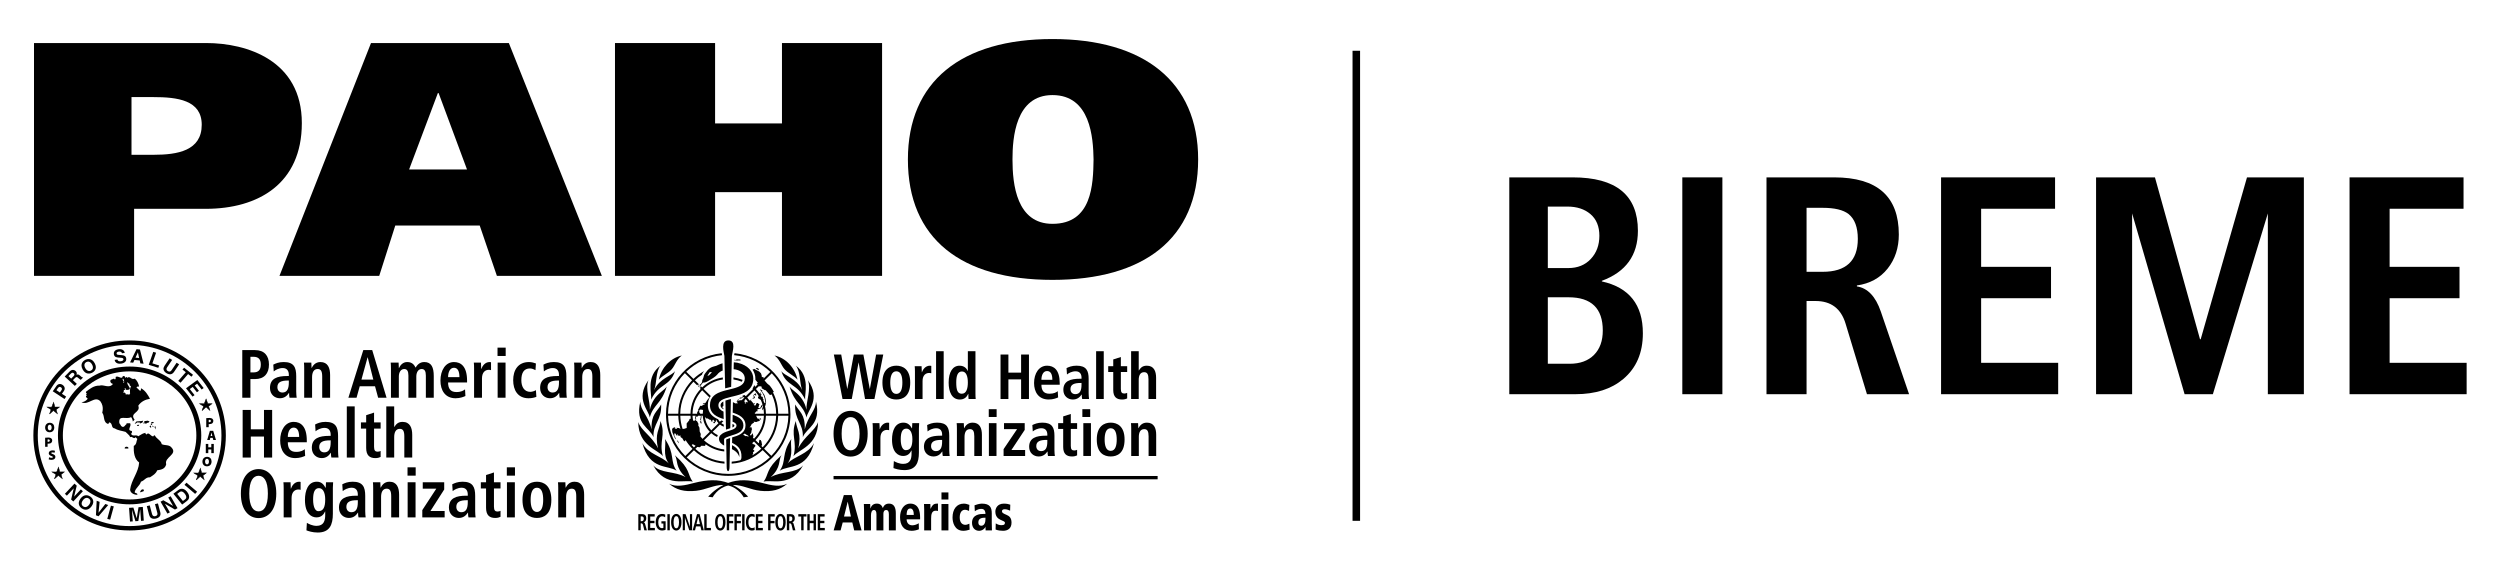 <?xml version="1.0" encoding="utf-8"?>
<!-- Generator: Adobe Illustrator 14.0.0, SVG Export Plug-In . SVG Version: 6.00 Build 43363)  -->
<!DOCTYPE svg PUBLIC "-//W3C//DTD SVG 1.1//EN" "http://www.w3.org/Graphics/SVG/1.1/DTD/svg11.dtd">
<svg version="1.1" id="Camada_1" xmlns="http://www.w3.org/2000/svg" xmlns:xlink="http://www.w3.org/1999/xlink" x="0px" y="0px"
	 width="503px" height="115px" viewBox="0 0 503 115" enable-background="new 0 0 503 115" xml:space="preserve">
<g>
	<g>
		<rect x="272.131" y="10.213" width="1.516" height="94.575"/>
		<g>
			<path d="M6.841,8.66h34.65c8.19,0,19.239,3.488,19.239,16.106c0,12.216-8.794,17.248-19.315,17.248H26.983v13.49H6.841V8.66z
				 M26.457,31.144h4.436c4.81,0,9.695-0.806,9.695-6.04c0-4.968-4.886-5.571-9.771-5.571h-4.359V31.144z"/>
			<path d="M74.646,8.659h27.733l18.715,46.847h-21.12l-3.457-10.134H79.531l-3.232,10.134H56.229L74.646,8.659z M82.312,34.096
				h11.649l-5.713-15.369h-0.15L82.312,34.096z"/>
			<polygon points="157.331,8.661 177.474,8.661 177.474,55.505 157.331,55.505 157.331,38.66 143.876,38.66 143.876,55.505 
				123.734,55.505 123.734,8.661 143.876,8.661 143.876,24.834 157.331,24.834 			"/>
			<path d="M211.755,56.312c-18.338,0-29.086-8.256-29.086-24.229c0-15.705,10.748-24.229,29.086-24.229
				c18.339,0,29.312,8.524,29.312,24.229C241.066,48.056,230.094,56.312,211.755,56.312 M211.755,45.036
				c7.966,0,8.193-7.919,8.269-12.954c-0.075-4.361-0.603-12.952-8.269-12.952c-7.44,0-8.043,8.591-8.043,12.952
				C203.712,37.117,204.54,45.036,211.755,45.036"/>
			<path d="M178.84,103.446c0-0.611-0.22-0.836-0.53-0.836c-0.414,0-0.572,0.346-0.572,0.744v3.359h-1.396v-3.268
				c0-0.672-0.256-0.836-0.484-0.836c-0.459,0-0.619,0.459-0.619,1.133v2.971h-1.395v-4.195c0-0.506-0.01-0.834-0.037-1.109h1.273
				c0.018,0.234,0.036,0.529,0.036,0.889h0.016c0.212-0.582,0.565-0.971,1.3-0.971c0.66,0,0.996,0.357,1.191,0.887
				c0.203-0.498,0.529-0.887,1.262-0.887c1.014,0,1.352,0.857,1.352,1.914v3.473h-1.396"/>
			<path d="M185.125,104.483h-2.71c0,0.633,0.354,1.211,1.14,1.211c0.476,0,0.955-0.201,1.298-0.414l0.027,1.211
				c-0.45,0.193-0.979,0.307-1.457,0.307c-1.615,0-2.332-1.133-2.332-2.75c0-1.428,0.724-2.719,2.039-2.719
				c0.416,0,1.995,0,1.995,2.77 M183.854,103.61c0-0.674-0.149-1.305-0.725-1.305c-0.715,0-0.715,1.02-0.715,1.305H183.854z"/>
			<path d="M185.946,102.519c0-0.508-0.008-0.834-0.035-1.109h1.273c0.008,0.316,0.025,0.643,0.033,0.957h0.019
				c0.282-0.568,0.478-1.037,1.28-1.037h0.203v1.486c-0.15-0.041-0.274-0.063-0.468-0.063c-0.813,0-0.909,0.816-0.909,1.588v2.375
				h-1.396"/>
			<path d="M189.425,99.077h1.396v1.426h-1.396 M189.425,101.409h1.398v5.307h-1.398V101.409z"/>
			<path d="M195.087,106.573c-0.408,0.123-0.823,0.225-1.264,0.225c-1.775,0-2.173-1.711-2.173-2.68
				c0-1.631,0.812-2.789,2.278-2.789c0.458,0,0.705,0.133,1.113,0.252l-0.072,1.215c-0.256-0.113-0.521-0.227-0.811-0.227
				c-1.062,0-1.062,1.346-1.062,1.549c0,1.119,0.601,1.477,1.132,1.477c0.291,0,0.557-0.121,0.813-0.234"/>
			<path d="M196.073,101.667c0.361-0.133,0.98-0.338,1.484-0.338c1.613,0,1.986,0.773,1.986,1.955v1.934
				c0,0.785,0.009,1.141,0.035,1.498h-1.271l-0.035-0.734h-0.019c-0.062,0.326-0.598,0.816-1.261,0.816
				c-0.857,0-1.423-0.645-1.423-1.609c0-1.771,1.794-1.783,2.277-1.783h0.425c0-1.018-0.654-1.018-0.854-1.018
				c-0.356,0-0.734,0.09-1.282,0.469 M198.272,104.159c-0.557,0-1.43,0.041-1.43,0.928c0,0.691,0.484,0.691,0.6,0.691
				c0.123,0,0.83-0.021,0.83-1.314V104.159z"/>
			<path d="M203.235,102.745c-0.373-0.174-0.715-0.287-1.123-0.287c-0.363,0-0.519,0.203-0.519,0.389
				c0,0.326,0.202,0.436,0.962,0.764c0.476,0.203,0.963,0.549,0.963,1.547c0,1.18-0.77,1.639-1.697,1.639
				c-0.404,0-1.024-0.051-1.509-0.256l0.034-1.24c0.336,0.236,0.762,0.367,1.15,0.367c0.651,0,0.695-0.266,0.695-0.5
				s-0.361-0.336-0.963-0.621c-0.484-0.232-0.963-0.682-0.963-1.629c0-0.57,0.355-1.588,1.723-1.588c0.574,0,1.05,0.121,1.28,0.213"
				/>
			<line x1="232.915" y1="96.103" x2="167.708" y2="96.103"/>
			<rect x="167.708" y="95.769" width="65.207" height="0.668"/>
			<path d="M128.429,103.448h0.817c0.465,0,0.78,0.26,0.78,0.855c0,0.426-0.215,0.707-0.508,0.764v0.014
				c0.098,0.02,0.207,0.076,0.289,0.377l0.342,1.238h-0.511l-0.258-1.055c-0.063-0.258-0.188-0.342-0.364-0.342h-0.109v1.396h-0.479
				 M129.104,104.862c0.255,0,0.428-0.162,0.428-0.492c0-0.373-0.158-0.465-0.428-0.465h-0.196v0.957H129.104z"/>
			<polyline points="130.348,103.448 131.724,103.448 131.724,103.923 130.829,103.923 130.829,104.786 131.676,104.786 
				131.676,105.263 130.829,105.263 130.829,106.222 131.761,106.222 131.761,106.696 130.348,106.696 			"/>
			<path d="M133.078,104.876h0.847v1.699c-0.135,0.09-0.368,0.166-0.708,0.166c-0.841,0-1.288-0.707-1.288-1.67
				s0.447-1.67,1.288-1.67c0.299,0,0.535,0.084,0.636,0.139l-0.025,0.537c-0.154-0.117-0.363-0.201-0.603-0.201
				c-0.512,0-0.785,0.521-0.785,1.195c0,0.73,0.267,1.197,0.757,1.197c0.114,0,0.214-0.027,0.278-0.061v-0.875h-0.396"/>
			<rect x="134.281" y="103.448" width="0.479" height="3.248"/>
			<path d="M136.069,103.401c0.543,0,1.042,0.502,1.042,1.672c0,1.168-0.499,1.67-1.042,1.67c-0.545,0-1.043-0.502-1.043-1.67
				C135.026,103.903,135.524,103.401,136.069,103.401 M136.069,106.288c0.303,0,0.548-0.322,0.548-1.215
				c0-0.895-0.245-1.217-0.548-1.217s-0.547,0.322-0.547,1.217C135.522,105.966,135.767,106.288,136.069,106.288"/>
			<polyline points="137.37,103.448 137.94,103.448 138.812,105.997 138.818,105.997 138.818,103.448 139.253,103.448 
				139.253,106.696 138.68,106.696 137.813,104.163 137.805,104.163 137.805,106.696 137.37,106.696 			"/>
			<path d="M140.928,105.915h-0.898l-0.188,0.781h-0.479l0.877-3.248h0.523l0.846,3.248h-0.496 M140.826,105.458l-0.329-1.518
				h-0.007l-0.36,1.518H140.826z"/>
			<polyline points="141.698,103.448 142.177,103.448 142.177,106.222 143.038,106.222 143.038,106.696 141.698,106.696 			"/>
			<path d="M144.921,103.401c0.542,0,1.043,0.502,1.043,1.672c0,1.168-0.501,1.67-1.043,1.67c-0.545,0-1.043-0.502-1.043-1.67
				C143.878,103.903,144.376,103.401,144.921,103.401 M144.921,106.288c0.302,0,0.547-0.322,0.547-1.215
				c0-0.895-0.245-1.217-0.547-1.217c-0.303,0-0.548,0.322-0.548,1.217C144.373,105.966,144.618,106.288,144.921,106.288"/>
			<polyline points="146.226,103.448 147.55,103.448 147.55,103.923 146.706,103.923 146.706,104.808 147.512,104.808 
				147.512,105.282 146.706,105.282 146.706,106.696 146.226,106.696 			"/>
			<polyline points="147.774,103.448 149.098,103.448 149.098,103.923 148.253,103.923 148.253,104.808 149.062,104.808 
				149.062,105.282 148.253,105.282 148.253,106.696 147.774,106.696 			"/>
			<rect x="149.325" y="103.448" width="0.48" height="3.248"/>
			<path d="M151.842,106.626c-0.1,0.066-0.33,0.117-0.568,0.117c-0.792,0-1.202-0.723-1.202-1.67c0-0.951,0.41-1.672,1.189-1.672
				c0.267,0,0.481,0.088,0.581,0.135l-0.025,0.535c-0.1-0.061-0.252-0.178-0.495-0.178c-0.398,0-0.74,0.336-0.74,1.18
				c0,0.84,0.342,1.176,0.74,1.176c0.231,0,0.385-0.07,0.495-0.168"/>
			<polyline points="152.074,103.448 153.449,103.448 153.449,103.923 152.554,103.923 152.554,104.786 153.402,104.786 
				153.402,105.263 152.554,105.263 152.554,106.222 153.487,106.222 153.487,106.696 152.074,106.696 			"/>
			<polyline points="154.549,103.448 155.871,103.448 155.871,103.923 155.028,103.923 155.028,104.808 155.835,104.808 
				155.835,105.282 155.028,105.282 155.028,106.696 154.549,106.696 			"/>
			<path d="M157.035,103.401c0.542,0,1.041,0.502,1.041,1.672c0,1.168-0.499,1.67-1.041,1.67c-0.546,0-1.044-0.502-1.044-1.67
				C155.991,103.903,156.489,103.401,157.035,103.401 M157.035,106.288c0.302,0,0.546-0.322,0.546-1.215
				c0-0.895-0.244-1.217-0.546-1.217c-0.303,0-0.548,0.322-0.548,1.217C156.487,105.966,156.732,106.288,157.035,106.288"/>
			<path d="M158.316,103.448h0.815c0.469,0,0.781,0.26,0.781,0.855c0,0.426-0.213,0.707-0.506,0.764v0.014
				c0.096,0.02,0.206,0.076,0.288,0.377l0.342,1.238h-0.51l-0.259-1.055c-0.063-0.258-0.187-0.342-0.364-0.342h-0.108v1.396h-0.479
				 M158.993,104.862c0.254,0,0.427-0.162,0.427-0.492c0-0.373-0.159-0.465-0.427-0.465h-0.197v0.957H158.993z"/>
			<polyline points="161.203,103.923 160.618,103.923 160.618,103.448 162.263,103.448 162.263,103.923 161.685,103.923 
				161.685,106.696 161.203,106.696 			"/>
			<polyline points="162.432,103.448 162.913,103.448 162.913,104.769 163.69,104.769 163.69,103.448 164.168,103.448 
				164.168,106.696 163.69,106.696 163.69,105.263 162.913,105.263 162.913,106.696 162.432,106.696 			"/>
			<polyline points="164.536,103.448 165.912,103.448 165.912,103.923 165.017,103.923 165.017,104.786 165.864,104.786 
				165.864,105.263 165.017,105.263 165.017,106.222 165.95,106.222 165.95,106.696 164.536,106.696 			"/>
			<path d="M157.843,74.271c0.695,0.816,1.904,1.297,2.613,2.115c-0.506-2.42-2.393-4.393-4.627-4.861
				C156.916,72.335,157.15,73.456,157.843,74.271 M131.014,80.399c1.539-3.307,3.832-2.607,4.805-5.758
				c-0.549,0.967-3.057,1.375-4.218,3.852c0.593-1.473,0.295-3.725,1.3-4.939C129.896,75.745,131.177,79.29,131.014,80.399
				 M133.8,88.331c0.274,1.291-0.533,3.148,0.752,4.924c-1.334-1.479-4.158-1.854-5.314-4.104c1.444,5.494,5.193,4.363,6.891,5.559
				C134.732,92.731,135.873,91.417,133.8,88.331 M133.366,91.782c-0.831-3.072,0.646-4.131-0.476-7.078
				c-0.118,1.66-1.236,2.471-0.481,5.502c-1.333-2.568-3.396-3.525-3.991-5.289C128.459,89.737,132.378,90.45,133.366,91.782
				 M139.385,96.931c-1.154-1.578-0.365-2.469-3.606-5.336c0.687,1.045-0.021,2.363,2.165,4.41c-2.141-1.248-5.09-0.715-6.513-2.381
				C133.872,98.243,138.168,96.356,139.385,96.931 M155.07,96.005c2.186-2.047,1.478-3.365,2.165-4.41
				c-3.242,2.867-2.456,3.758-3.609,5.336c1.217-0.574,5.512,1.313,7.953-3.307C160.159,95.29,157.206,94.757,155.07,96.005
				 M158.459,93.255c1.286-1.775,0.478-3.633,0.755-4.924c-2.075,3.086-0.936,4.4-2.33,6.379c1.695-1.195,5.447-0.064,6.889-5.559
				C162.618,91.401,159.794,91.776,158.459,93.255 M153.281,97.149c-1.267-0.336-2.571-0.502-3.544-0.523
				c-1.211-0.031-2.294,0.195-3.232,0.539c-0.938-0.344-2.019-0.57-3.231-0.539c-0.972,0.021-2.277,0.188-3.543,0.523
				c-1.948,0.514-3.636,0.91-5.104,0.176c1.407,1.234,3.05,1.674,5.425,1.424c1.977-0.211,3.568-1.186,5.434-1.176
				c0.023,0,0.049,0.004,0.071,0.004c-1.962,0.979-3.071,2.361-3.071,2.361l0.899,0.117c0,0,0.947-1.879,3.12-2.367
				c2.177,0.488,3.122,2.367,3.122,2.367l0.896-0.117c0,0-1.106-1.383-3.07-2.361c0.025,0,0.048-0.004,0.073-0.004
				c1.864-0.01,3.458,0.965,5.433,1.176c2.375,0.25,4.019-0.189,5.425-1.424C156.916,98.06,155.231,97.663,153.281,97.149
				 M133.022,81.374c-0.804,1.525-2.054,1.877-1.92,5.023c-0.673-2.797-2.283-3.836-2.264-5.623c-1.121,4.66,1.873,5.217,2.642,7.17
				C131.368,85.144,133.175,84.579,133.022,81.374 M134.146,77.772c-0.278,0.389-0.476,0.555-1.224,1.16
				c-1.017,0.83-1.829,1.918-2.172,3.51c0.078-1.711-0.991-4.168-0.28-5.959c-2.752,3.838,0.157,6.141,0.26,7.531
				C131.441,81.337,133.079,81.315,134.146,77.772 M162.261,82.442c-0.343-1.592-1.156-2.68-2.172-3.51
				c-0.746-0.605-0.943-0.771-1.225-1.16c1.066,3.543,2.705,3.564,3.417,6.242c0.105-1.391,3.011-3.693,0.261-7.531
				C163.252,78.274,162.185,80.731,162.261,82.442 M164.597,84.917c-0.597,1.764-2.663,2.721-3.994,5.289
				c0.757-3.031-0.363-3.842-0.48-5.502c-1.122,2.947,0.354,4.006-0.477,7.078C160.636,90.45,164.554,89.737,164.597,84.917
				 M159.988,81.374c-0.152,3.205,1.657,3.77,1.544,6.57c0.768-1.953,3.76-2.51,2.64-7.17c0.022,1.787-1.589,2.826-2.263,5.623
				C162.041,83.251,160.794,82.899,159.988,81.374 M135.168,74.271c0.692-0.814,0.927-1.936,2.015-2.746
				c-2.232,0.469-4.119,2.441-4.626,4.861C133.267,75.567,134.473,75.087,135.168,74.271 M157.192,74.642
				c0.972,3.15,3.267,2.451,4.803,5.758c-0.158-1.109,1.118-4.654-1.884-6.846c1.003,1.215,0.706,3.467,1.3,4.939
				C160.247,76.017,157.741,75.608,157.192,74.642 M149.4,76.431c-0.577-0.236-1.188-0.404-1.827-0.494
				c-0.002,0.135-0.005,0.271-0.007,0.406c0.586,0.086,1.151,0.242,1.685,0.459C149.323,76.69,149.373,76.569,149.4,76.431
				 M148.937,72.53l0.123-0.109l-0.234-0.098l-0.612-0.012l-0.162,0.109l-0.361-0.029l-0.003,0.086
				c0.23,0.016,0.455,0.035,0.632,0.068l0.3-0.029L148.937,72.53z M147.754,85.608c0-0.104-0.138-0.203-0.344-0.301h-0.034
				c-0.002,0.086-0.01,0.496-0.016,0.697C147.614,85.892,147.754,85.771,147.754,85.608 M140.645,77.899
				c0.016-0.082,0.031-0.146,0.055-0.221c-0.078,0.018-0.167,0.027-0.253,0.025L140.645,77.899z M146.519,95.743
				c6.901,0,12.518-5.551,12.518-12.373c0-6.398-4.94-11.682-11.249-12.309c-0.005,0.021-0.011,0.045-0.016,0.068
				c-0.025,0.121-0.046,0.23-0.065,0.326c2.824,0.271,5.368,1.51,7.289,3.371l-1.382,1.365l0.054-0.238l-0.182-0.08l-0.248-0.014
				l0.052-0.158l-0.167-0.559l-0.344-0.373l-1.078-0.563l-0.093,0.098l-0.195,0.055c0.37,0.543,0.57,1.164,0.57,1.793
				c0,0.084-0.003,0.166-0.006,0.244l0.533,0.666l-0.249,0.057l0.165,0.248l-0.473,0.467l-0.19-0.357
				c-0.089,0.248-0.209,0.48-0.356,0.695c0.036,0.031,0.072,0.064,0.107,0.098l-1.454,1.438c-0.089-0.084-0.182-0.164-0.275-0.24
				c-0.141,0.063-0.28,0.123-0.426,0.178c0.042,0.033,0.082,0.063,0.124,0.094l-0.073,0.076l-0.17,0.094l-0.064,0.168l-0.104-0.105
				l-0.308,0.102l0.084,0.133l0.212-0.057l0.138,0.012l0.01-0.074l0.108-0.053l0.032-0.063l0.189-0.053l0.149-0.006
				c0.029,0.027,0.058,0.051,0.087,0.078l-0.577,0.57l-0.043-0.063l-0.601,0.102l-0.137,0.131l-0.133,0.016l0.377-0.354
				l-0.135-0.066l-0.351,0.461l0.104-0.01l-0.007,0.17l0.13,0.049l0.023,0.182l-0.208-0.043l-0.223,0.041l-0.526-0.268
				c0,0-0.03,1.402-0.044,2.109c1.248,0.414,2.575,1.014,2.575,2.59c0,0.691-0.304,1.25-0.899,1.662l0.003,0.002
				c-0.008,0.006-0.016,0.016-0.025,0.02l-0.003-0.002c-0.014,0.008-0.028,0.018-0.04,0.027c-0.507,0.33-1.155,0.506-1.719,0.682
				c-0.003,0-0.018,1.102-0.018,1.102c0.897,0.439,1.984,1.082,1.886,2.912c-0.015,0.451-0.191,0.576-0.344,0.615v0.002
				c-0.524,0.129-1.066,0.213-1.618,0.252c-0.005,0.143-0.006,0.277-0.009,0.404c2.411-0.164,4.592-1.172,6.241-2.725l1.453,1.436
				c-2.179,2.07-5.134,3.346-8.388,3.346c-3.236,0-6.178-1.26-8.354-3.311l1.457-1.439c1.632,1.525,3.777,2.518,6.149,2.689
				c-0.002-0.125-0.004-0.26-0.006-0.402c-2.26-0.174-4.301-1.119-5.858-2.57l0.39-0.385l0.531,0.061l0.283-0.301l0.743,0.025
				l0.109-0.256l-0.025-0.105c1.077,0.807,2.376,1.338,3.789,1.484c-0.002-0.158-0.005-0.293-0.008-0.404
				c-1.562-0.172-2.974-0.842-4.07-1.84l1.456-1.439c0.354,0.313,0.749,0.576,1.179,0.779c0.031-0.135,0.082-0.264,0.148-0.375
				c-0.38-0.184-0.728-0.418-1.039-0.688l1.459-1.443c0.23,0.184,0.492,0.328,0.777,0.43c-0.002-0.145-0.005-0.293-0.008-0.434
				c-0.172-0.076-0.335-0.17-0.481-0.281l0.41-0.408c-0.145-0.043-0.289-0.088-0.435-0.137l-0.274,0.271
				c-0.14-0.152-0.259-0.324-0.352-0.51c-0.249-0.111-0.493-0.236-0.719-0.381c-0.895-0.584-1.351-1.406-1.351-2.443
				c0-0.793,0.227-1.395,0.59-1.859l-1.45-1.434c1.045-0.988,2.387-1.668,3.883-1.891c-0.004-0.139-0.008-0.275-0.009-0.404
				c-1.601,0.227-3.045,0.951-4.162,2.012l-0.244-0.242c-0.055,0.096-0.121,0.219-0.195,0.373l0.155,0.154
				c-1.25,1.314-2.025,3.072-2.057,5.004h-2.06c0.033-2.494,1.038-4.76,2.66-6.443l0.653,0.646c0.03,0,0.061,0,0.092-0.002
				c0.116-0.01,0.246-0.045,0.373-0.107l-0.831-0.822c0.437-0.418,0.919-0.799,1.432-1.129c0.041-0.137,0.077-0.258,0.1-0.301
				c0.025-0.051,0.156-0.221,0.315-0.418c-0.78,0.43-1.5,0.955-2.134,1.563l-1.454-1.436c1.906-1.836,4.419-3.055,7.21-3.334
				c-0.009-0.049-0.017-0.088-0.017-0.088c-0.018-0.094-0.041-0.199-0.06-0.307c-6.292,0.646-11.209,5.918-11.209,12.305
				C134.003,90.192,139.617,95.743,146.519,95.743 M149.221,87.194l-0.002-0.01l0.006,0.01
				C149.224,87.194,149.222,87.194,149.221,87.194 M155.281,75.114c2.046,2.121,3.314,4.98,3.346,8.129h-2.056
				c-0.02-1.559-0.404-3.031-1.074-4.34l0.021-0.037l0.141,0.074l0.034-0.107l-0.369-0.637l-0.436-0.598l-0.51-0.42
				c-0.174-0.217-0.36-0.426-0.551-0.629L155.281,75.114z M152.661,77.72l0.495,0.02l0.116,0.143l-0.058,0.207l0.685,0.422
				l0.137-0.018l0.877,0.992l0.359-0.123c0.557,1.184,0.875,2.498,0.894,3.881h-2.06c-0.008-0.531-0.075-1.049-0.189-1.545
				l0.094-0.127l0.127-0.637l-0.095-0.686l-0.25-0.787l-0.572-0.83l0.138,0.074l0.07-0.07l-0.459-0.307l-0.033,0.1l0.462,0.65
				l0.261,0.533l0.187,0.529l0.059,0.357l0.097,0.596l-0.174,0.016c0,0-0.197-0.369-0.26-0.52l0.092-0.135l-0.176-0.25v-0.248
				l-0.125-0.156l-0.156,0.02c-0.057-0.102-0.112-0.203-0.174-0.305l0.108,0.057l0.033-0.029l-0.061-0.127l0.133-0.076l-0.06-0.074
				l-0.199,0.074l0.071-0.309l-0.116-0.064l-0.106,0.244c-0.224-0.332-0.474-0.648-0.747-0.939L152.661,77.72z M152.251,82.485
				l0.369-0.197l0.377-0.059l0.081-0.182l0.208-0.125l0.083-0.174l0.064-0.299c0.029,0.105,0.06,0.211,0.083,0.322l-0.2,0.586
				l-0.007,0.199l0.289-0.383c0.059,0.35,0.096,0.707,0.104,1.068h-1.806l-0.041-0.154l0.209-0.164l0.042-0.1l0.093-0.068
				l0.243-0.021l0.025-0.109L152.251,82.485z M149.78,81.087l0.184-0.041l-0.007-0.045l-0.185-0.121l0.062-0.383l0.221-0.217
				c0.14,0.154,0.265,0.316,0.382,0.488l-0.076,0.236l-0.202-0.141l-0.152,0.041l0.075,0.141h0.074l-0.082,0.207l-0.06-0.082
				L149.78,81.087z M150.567,87.839l-0.443-0.123l-0.134,0.049l-0.252-0.191l-0.234-0.084c0.114-0.082,0.229-0.17,0.337-0.264
				l0.364,0.258l0.281,0.146l0.139,0.135L150.567,87.839z M150.342,79.995l1.456-1.438c0.34,0.363,0.641,0.766,0.899,1.193
				l-0.182,0.051l0.009,0.32l0.548,0.34c0.132,0.293,0.247,0.596,0.34,0.91l-0.097,0.139l-0.196,0.123l-0.049,0.297l-0.134,0.074
				l-0.112,0.133l-0.114-0.041l-0.201-0.01l0.118-0.156l0.083-0.404l0.133-0.084l-0.393-0.371l-0.293,0.1l-0.067,0.271l-0.184,0.199
				l-0.192-0.158l-0.068-0.168l0.109-0.064l0.063,0.107l0.089-0.029l-0.039-0.186l-0.127-0.008l-0.01,0.076l-0.084,0.016
				l-0.45-0.521l-0.156-0.115l0.061-0.063l0.137-0.049l-0.127-0.047c0,0-0.16,0.035-0.178,0.035l0.092,0.113l-0.231-0.006
				C150.657,80.372,150.507,80.175,150.342,79.995 M151.082,87.651l-0.197-0.195l0.15-0.197l0.192-0.381l-0.075-0.107l0.127-0.283
				l-0.015-0.254l-0.076-0.266l-0.179-0.063l-0.065,0.15l-0.106-0.029c0.152-0.244,0.316-0.473,0.429-0.742l0.185-0.08l0.104-0.137
				l0.05,0.057l0.125-0.148l-0.102-0.125l0.092-0.023l0.169,0.066l0.319,0.008l0.192-0.098l0.5-0.135l-0.094-0.164l-0.032-0.199
				l0.271,0.117l0.099-0.059l-0.05-0.207l-0.33,0.123l-0.363-0.076l-0.277-0.557h1.574c-0.071,1.789-0.813,3.41-1.986,4.623
				l-0.219-0.213l0.095-0.287l-0.167-0.627L151.082,87.651z M151.361,91.618l0.194-0.412l-0.076-0.182l0.283-0.248v-0.148
				l-0.242-0.15l0.2-0.396l0.302-0.389l-0.302-0.324h-0.227l-0.14-0.223c0.122-0.098,0.241-0.201,0.356-0.307l1.454,1.438
				C152.621,90.79,152.016,91.241,151.361,91.618 M153.174,89.716l0.16-0.176l-0.15-0.785l-0.106-0.043l0.063-0.135l-0.343-0.105
				l-0.067,0.283l-0.033,0.354l-0.071,0.068l-0.629-0.621c1.248-1.287,2.037-3.01,2.105-4.908h2.061
				c-0.072,2.461-1.09,4.691-2.71,6.346L153.174,89.716z M153.739,90.276c1.693-1.727,2.761-4.059,2.83-6.629h2.056
				c-0.071,3.131-1.366,5.971-3.431,8.066L153.739,90.276z M141.358,88.306c-0.146-0.15-0.289-0.311-0.424-0.477l0.062-0.514
				l-0.218-0.494l-0.051-0.77l-0.243-0.471l0.051-0.293l-0.294-0.557l-0.256-0.123l0.104-0.297l-0.108-0.236l0.106-0.268h0.281
				l0.099-0.16h0.479l0.075,0.139l-0.089,0.482l-0.06,0.084l0.18,0.389l-0.117,0.066l-0.083-0.104l-0.035,0.037l0.081,0.23
				l0.142,0.27l0.067-0.006l0.038-0.244l-0.066-0.088l-0.01-0.162l-0.019-0.336l0.099-0.598l-0.097-0.16h0.345
				c0.067,1.246,0.594,2.373,1.415,3.223L141.358,88.306z M140.001,84.331l-0.195,0.301h-0.333l-0.026-0.02
				c-0.057-0.316-0.094-0.637-0.106-0.965h0.621l-0.148,0.488L140.001,84.331z M140.676,82.935l0.039-0.404l0.243-0.139l0.436,0.076
				l0.065,0.078c-0.038,0.229-0.06,0.461-0.066,0.697h-0.495L140.676,82.935z M142.765,84.454l0.102-0.049l0.27,0.201l-0.117,0.092
				l0.305,0.199l-0.021-0.213l0.161-0.266l0.17,0.176l0.173,0.248l-0.312,0.068l0.142,0.277l0.217-0.113l-0.027-0.088l0.161-0.109
				l0.094-0.441c0.12,0.262,0.278,0.502,0.476,0.713l-1.454,1.436c-0.693-0.721-1.158-1.656-1.275-2.697l0.299,0.313l0.279-0.004
				L142.765,84.454z M141.274,78.521l1.453,1.438c-0.304,0.33-0.563,0.699-0.771,1.098l-0.102-0.006l-0.205,0.064l-0.069-0.004
				l-0.219,0.199l0.277-0.045l0.245-0.061c-0.016,0.029-0.029,0.061-0.043,0.092l-0.215,0.133h-0.104l-0.319,0.24l-0.308-0.025
				l-0.449,0.824l0.089,0.164l-0.242,0.266l-0.038,0.346h-0.918C139.369,81.421,140.1,79.763,141.274,78.521 M139.395,89.366
				l0.462,0.268l0.096,0.064l-0.334,0.328c-0.156-0.156-0.307-0.324-0.452-0.492L139.395,89.366z M138.935,83.647
				c0.007,0.197,0.023,0.391,0.047,0.588l-0.252,0.055l-0.051,0.254l-0.527,0.658l0.016,0.906l-0.539,0.178l-0.294,0.002
				c-0.273-0.838-0.433-1.723-0.458-2.641H138.935z M136.903,86.274l-0.12-0.021l-0.116-0.127l-0.577-0.049l0.181,0.24l-0.537-0.104
				l0.141-0.125l-0.13-0.125l-0.384,0.162l-0.14,0.256l0.054,0.576l0.442,1.051l0.215,0.33l0.123,0.047l-0.338-0.631l-0.073-0.32
				l0.075-0.082l-0.046-0.176l0.2,0.029l0.312,0.463l0.077,0.031l-0.008-0.34l0.126,0.074l0.027,0.182l0.326,0.086l0.136-0.096
				l0.048,0.031l-0.006,0.248l0.143,0.176l0.175,0.037l0.381,0.639l0.231,0.063l0.073-0.297c0.402,0.656,0.878,1.264,1.417,1.811
				l-1.452,1.436c-2.084-2.1-3.395-4.951-3.468-8.102h2.059C136.493,84.558,136.645,85.44,136.903,86.274 M137.792,75.079
				l1.452,1.436c-1.693,1.758-2.744,4.125-2.778,6.729h-2.056C134.442,80.079,135.725,77.202,137.792,75.079 M152.679,74.337
				l-0.123-0.199l-0.27-0.133l-0.208,0.16l0.269,0.141l0.299,0.215L152.679,74.337z M151.437,80.073l0.006,0.158l0.357-0.105
				l0.107-0.215l-0.246-0.318l0.13-0.195l0.336,0.234l0.059-0.049l-0.065-0.047l-0.076-0.141l0.136-0.076l-0.134-0.174l-0.31,0.154
				l-0.111,0.188l-0.06,0.17l0.136,0.227l-0.051,0.107L151.437,80.073z M136.563,89.194l0.024-0.092l-0.186-0.396l-0.22-0.084
				L136.563,89.194z M144.972,81.554c0,0.344,0.21,0.58,0.592,0.791c0,0-0.002-0.059-0.005-0.154l-0.238-0.236l0.127-0.229
				l0.104-0.029c-0.008-0.398-0.017-0.844-0.017-0.906l-0.02,0.002C145.165,80.983,144.972,81.22,144.972,81.554"/>
			<path d="M147.27,90.366c0.645,0.322,1.242,0.768,1.488,1.613c0.109-1.4-0.684-2.006-1.472-2.416
				C147.287,89.565,147.269,90.366,147.27,90.366"/>
			<path d="M151.559,76.155c0-1.271-0.935-2.684-3.221-3.18c-0.169-0.039-0.427-0.064-0.697-0.082
				c-0.006,0.193-0.017,0.631-0.017,0.631c-0.003,0.139-0.013,0.648-0.016,0.758c0.211,0.018,0.367,0.045,0.438,0.061
				c1.329,0.314,1.806,1.068,1.806,1.813c0,1.207-1.044,1.662-2.327,2.008c-0.14,0.037-0.281,0.072-0.427,0.109
				c-0.389,0.094-0.791,0.188-1.185,0.293c-0.144,0.039-0.283,0.078-0.422,0.119c-1.424,0.43-2.647,1.107-2.647,2.846
				c0,1.721,1.395,2.365,2.759,2.779c-0.01-0.494-0.019-0.996-0.029-1.492c-0.603-0.279-1.027-0.645-1.027-1.264
				c0-0.605,0.388-0.967,0.979-1.232c0.13-0.057,0.271-0.113,0.421-0.162c0.34-0.113,0.719-0.209,1.121-0.307
				c0.139-0.031,0.28-0.066,0.422-0.1C149.409,79.292,151.559,78.698,151.559,76.155"/>
			<path d="M144.666,88.298c0.003,0.695,0.521,1.074,1.038,1.361c-0.002-0.115-0.022-1.193-0.023-1.211
				c0.014-0.217,0.222-0.344,0.392-0.424c0.25-0.117,0.503-0.201,0.826-0.311c0.151-0.053,0.284-0.104,0.432-0.148
				c1.04-0.309,2.242-0.705,2.242-1.957s-1.031-1.766-2.159-2.152c-0.01,0.4-0.02,0.982-0.026,1.385
				c0.475,0.188,0.792,0.412,0.792,0.768c0,0.449-0.484,0.709-0.829,0.838c-0.142,0.053-0.36,0.125-0.42,0.145
				c-0.277,0.086-0.577,0.184-0.854,0.283c-0.145,0.055-0.287,0.115-0.42,0.18C145.167,87.304,144.662,87.663,144.666,88.298"/>
			<path d="M145.37,73.093c-0.691,0.197-1.099,0.453-1.254,0.506c-0.448,0.146-1.082,0.17-1.734,0.875
				c-0.116,0.123-0.399,0.477-0.6,0.764c-0.197,0.281-0.207,0.732-0.354,0.975c-0.206,0.352-0.157,0.553-0.157,0.553l0.005,0.012
				c-0.006,0.043-0.048,0.229-0.24,0.439c-0.218,0.238-0.506,0.373-0.848,0.318c0.298,0.146,0.708-0.059,0.708-0.059
				s-0.077,0.223-0.155,0.586c0.334-0.75,0.64-1.021,0.735-1.098c0.144,0.033,0.441,0.02,0.993-0.293
				c0.624-0.355,1.563-0.934,1.827-1.297c0.288-0.396,0.681-0.656,1.107-0.826C145.392,73.997,145.381,73.507,145.37,73.093
				 M142.645,75.532l-0.321,0.066l0.477-0.727l0.451,0.016L142.645,75.532z"/>
			<path d="M146.659,88.212c-0.06,0.02-0.217,0.088-0.314,0.119c-0.104,0.039-0.238,0.09-0.238,0.127c0,0.014,0.1,5.395,0.1,5.512
				c0,1.109,0.572,1.117,0.572,0c0-0.076,0.116-5.834,0.116-5.834S146.756,88.177,146.659,88.212"/>
			<path d="M146.068,86.437c0.178-0.063,0.354-0.115,0.521-0.164c0.122-0.039,0.238-0.076,0.344-0.109
				c0.008-0.338,0.104-5.023,0.123-5.877c-0.427,0.105-0.797,0.205-1.103,0.314C145.966,81.239,146.058,85.925,146.068,86.437"/>
			<path d="M146.544,68.493c-1.605,0-0.924,2.35-0.795,3.119c0.005,0.033,0.13,5.313,0.154,6.523
				c0.244-0.064,0.486-0.123,0.721-0.178c0.168-0.041,0.328-0.082,0.484-0.121c0.023-1.166,0.143-6.203,0.146-6.234
				C147.351,70.782,148.191,68.493,146.544,68.493"/>
			<polyline points="172.761,72.948 172.737,72.948 171.377,80.28 169.513,80.28 167.771,71.333 169.253,71.333 170.463,78.231 
				170.487,78.231 171.784,71.333 173.71,71.333 174.995,78.231 175.021,78.231 176.281,71.333 177.712,71.333 175.935,80.28 
				174.047,80.28 			"/>
			<path d="M180.345,73.575c1.297,0,2.793,0.707,2.793,3.4c0,2.768-1.496,3.406-2.793,3.406s-2.802-0.639-2.802-3.406
				C177.543,74.282,179.048,73.575,180.345,73.575 M180.345,79.255c0.99,0,1.213-1.18,1.213-2.279c0-1.105-0.223-2.271-1.213-2.271
				c-0.988,0-1.223,1.166-1.223,2.271C179.122,78.075,179.356,79.255,180.345,79.255"/>
			<path d="M184.087,74.767c0-0.41-0.014-0.793-0.049-1.088h1.383c0.014,0.396,0.049,0.807,0.049,1.203h0.025
				c0.187-0.51,0.668-1.305,1.618-1.305c0.101,0,0.173,0.023,0.261,0.039v1.486c-0.136-0.039-0.273-0.064-0.433-0.064
				c-0.63,0-1.323,0.396-1.323,1.629v3.615h-1.531"/>
			<rect x="188.338" y="70.665" width="1.53" height="9.617"/>
			<path d="M196.261,70.665v8.486c0,0.477,0.016,0.887,0.051,1.131h-1.434c-0.023-0.193-0.049-0.578-0.049-1.025h-0.037
				c-0.247,0.564-0.704,1.127-1.691,1.127c-1.582,0-2.234-1.564-2.234-3.398c0-2.152,0.827-3.408,2.197-3.408
				c0.914,0,1.42,0.537,1.641,1.051h0.027v-3.963 M193.519,79.218c0.902,0,1.213-1.014,1.213-2.256c0-1.283-0.348-2.221-1.189-2.221
				c-0.852,0-1.146,0.859-1.146,2.182C192.396,78.448,192.632,79.218,193.519,79.218"/>
			<polyline points="201.308,71.331 202.89,71.331 202.89,74.974 205.446,74.974 205.446,71.331 207.026,71.331 207.026,80.282 
				205.446,80.282 205.446,76.333 202.89,76.333 202.89,80.282 201.308,80.282 			"/>
			<path d="M212.894,79.962c-0.32,0.143-0.988,0.42-1.902,0.42c-2.05,0-2.938-1.525-2.938-3.305c0-1.975,0.998-3.5,2.617-3.5
				c1.369,0,2.544,0.832,2.544,3.525v0.307h-3.681c0,1.129,0.432,1.807,1.619,1.807c0.939,0,1.383-0.293,1.666-0.512
				 M211.733,76.411c0-1.168-0.371-1.758-1.063-1.758c-0.803,0-1.137,0.883-1.137,1.758H211.733z"/>
			<path d="M214.587,74.063c0.434-0.205,1.038-0.488,2.014-0.488c1.975,0,2.434,1.002,2.434,2.656v2.883
				c0,0.475,0.05,0.91,0.086,1.168h-1.383c-0.076-0.258-0.088-0.58-0.088-0.898h-0.025c-0.381,0.537-0.865,1-1.777,1
				c-0.988,0-1.902-0.705-1.902-1.934c0-1.797,1.407-2.246,3.349-2.246h0.307V75.96c0-0.652-0.307-1.256-1.185-1.256
				c-0.768,0-1.445,0.385-1.742,0.643 M217.6,77.052h-0.136c-1.31,0-2.09,0.279-2.09,1.242c0,0.604,0.387,1.01,0.979,1.01
				c0.914,0,1.246-0.701,1.246-1.881V77.052z"/>
			<rect x="220.54" y="70.665" width="1.533" height="9.617"/>
			<path d="M223.985,72.319l1.531-0.488v1.848h1.271v1.166h-1.271v3.424c0,0.705,0.248,0.91,0.693,0.91
				c0.271,0,0.468-0.076,0.578-0.143v1.131c-0.234,0.115-0.566,0.217-1.023,0.217c-1.137,0-1.779-0.539-1.779-1.922v-3.617h-1.012
				v-1.166h1.012"/>
			<path d="M227.581,70.667h1.531v3.857h0.037c0.271-0.408,0.629-0.947,1.582-0.947c1.443,0,1.877,1.115,1.877,2.447v4.258h-1.533
				v-3.961c0-1.014-0.247-1.438-0.877-1.438c-0.803,0-1.086,0.705-1.086,1.553v3.846h-1.531"/>
			<path d="M171.144,82.663c1.791,0,3.433,1.387,3.433,4.604s-1.642,4.6-3.433,4.6c-1.793,0-3.436-1.383-3.436-4.6
				S169.351,82.663,171.144,82.663 M171.144,90.612c1.001,0,1.803-0.885,1.803-3.346s-0.802-3.346-1.803-3.346
				c-1.002,0-1.807,0.885-1.807,3.346S170.142,90.612,171.144,90.612"/>
			<path d="M175.608,86.228c0-0.414-0.014-0.795-0.05-1.09h1.384c0.011,0.398,0.05,0.807,0.05,1.203h0.024
				c0.186-0.512,0.668-1.307,1.618-1.307c0.099,0,0.173,0.025,0.259,0.039v1.486c-0.134-0.039-0.271-0.061-0.432-0.061
				c-0.631,0-1.322,0.395-1.322,1.625v3.617h-1.531"/>
			<path d="M179.844,92.767c0.359,0.205,1.073,0.563,1.878,0.563c1.445,0,1.68-1.035,1.68-2.076v-0.627h-0.023
				c-0.25,0.512-0.68,1.115-1.68,1.115c-0.891,0-2.225-0.617-2.225-3.285c0-1.818,0.629-3.422,2.297-3.422
				c0.928,0,1.357,0.553,1.681,1.127h0.048c0-0.346,0.039-0.678,0.051-1.023h1.383c-0.023,0.346-0.049,0.691-0.049,1.037v4.875
				c0,2.061-0.605,3.535-2.94,3.535c-1.011,0-1.815-0.27-2.186-0.41 M182.226,90.573c0.965,0,1.346-0.719,1.346-2.219
				c0-1.385-0.506-2.129-1.232-2.115c-0.805,0.012-1.113,0.783-1.113,2.129C181.226,89.919,181.707,90.573,182.226,90.573"/>
			<path d="M186.54,85.522c0.432-0.205,1.038-0.488,2.013-0.488c1.979,0,2.435,1.002,2.435,2.654v2.885
				c0,0.475,0.051,0.91,0.088,1.168h-1.386c-0.073-0.258-0.087-0.578-0.087-0.898h-0.025c-0.381,0.537-0.863,1-1.776,1
				c-0.989,0-1.905-0.705-1.905-1.936c0-1.797,1.41-2.246,3.351-2.246h0.308v-0.242c0-0.654-0.308-1.256-1.185-1.256
				c-0.768,0-1.445,0.385-1.741,0.643 M189.554,88.509h-0.135c-1.311,0-2.09,0.283-2.09,1.244c0,0.604,0.385,1.012,0.977,1.012
				c0.916,0,1.248-0.703,1.248-1.885V88.509z"/>
			<path d="M192.53,86.228c0-0.414-0.014-0.795-0.049-1.09h1.433c0.015,0.334,0.05,0.676,0.05,1.012h0.035h-0.012
				c0.223-0.396,0.656-1.115,1.695-1.115c1.443,0,1.876,1.115,1.876,2.447v4.26h-1.532v-3.963c0-1.014-0.248-1.438-0.877-1.438
				c-0.803,0-1.087,0.707-1.087,1.555v3.846h-1.532"/>
			<path d="M198.938,82.329h1.582v1.566h-1.582 M198.964,85.138h1.531v6.602h-1.531V85.138z"/>
			<polyline points="201.922,90.368 204.638,86.341 202.007,86.341 202.007,85.136 206.171,85.136 206.171,86.497 203.503,90.534 
				206.257,90.534 206.257,91.741 201.922,91.741 			"/>
			<path d="M207.706,85.522c0.432-0.205,1.037-0.488,2.014-0.488c1.975,0,2.434,1.002,2.434,2.654v2.885
				c0,0.475,0.049,0.91,0.086,1.168h-1.383c-0.074-0.258-0.088-0.578-0.088-0.898h-0.025c-0.379,0.537-0.863,1-1.777,1
				c-0.986,0-1.902-0.705-1.902-1.936c0-1.797,1.408-2.246,3.348-2.246h0.309v-0.242c0-0.654-0.309-1.256-1.186-1.256
				c-0.766,0-1.445,0.385-1.741,0.643 M210.72,88.509h-0.136c-1.31,0-2.087,0.283-2.087,1.244c0,0.604,0.383,1.012,0.975,1.012
				c0.916,0,1.248-0.703,1.248-1.885V88.509z"/>
			<path d="M213.913,83.778l1.533-0.488v1.848h1.27v1.164h-1.27v3.426c0,0.705,0.248,0.908,0.691,0.908
				c0.272,0,0.469-0.074,0.578-0.139v1.127c-0.232,0.117-0.566,0.219-1.021,0.219c-1.137,0-1.781-0.539-1.781-1.924v-3.617h-1.012
				v-1.164h1.012"/>
			<path d="M217.771,82.329h1.579v1.566h-1.579 M217.966,85.138h1.531v6.602h-1.531V85.138z"/>
			<path d="M223.474,85.034c1.298,0,2.791,0.707,2.791,3.398c0,2.77-1.493,3.41-2.791,3.41c-1.297,0-2.803-0.641-2.803-3.41
				C220.671,85.741,222.177,85.034,223.474,85.034 M223.474,90.714c0.989,0,1.211-1.178,1.211-2.281s-0.222-2.27-1.211-2.27
				c-0.988,0-1.221,1.166-1.221,2.27S222.485,90.714,223.474,90.714"/>
			<path d="M227.601,86.228c0-0.414-0.014-0.795-0.05-1.09h1.433c0.012,0.334,0.049,0.676,0.049,1.012h0.037h-0.013
				c0.224-0.396,0.655-1.115,1.694-1.115c1.443,0,1.875,1.115,1.875,2.447v4.26h-1.529v-3.963c0-1.014-0.249-1.438-0.879-1.438
				c-0.803,0-1.086,0.707-1.086,1.555v3.846h-1.531"/>
			<path d="M48.746,70.44h2.561c1.847,0,2.808,1.096,2.808,2.908s-0.961,2.924-2.808,2.924h-0.922v3.748h-1.639 M51.001,74.929
				c1.025,0,1.473-0.535,1.473-1.58c0-1.043-0.447-1.563-1.473-1.563h-0.616v3.143H51.001z"/>
			<path d="M54.986,73.362c0.45-0.219,1.077-0.52,2.092-0.52c2.048,0,2.521,1.07,2.521,2.84v3.088c0,0.51,0.053,0.975,0.091,1.25
				h-1.437c-0.075-0.275-0.089-0.619-0.089-0.961h-0.027c-0.396,0.578-0.895,1.07-1.844,1.07c-1.023,0-1.974-0.754-1.974-2.072
				c0-1.92,1.461-2.402,3.474-2.402h0.319v-0.262c0-0.697-0.319-1.344-1.229-1.344c-0.795,0-1.501,0.412-1.809,0.688 M58.113,76.562
				h-0.14c-1.358,0-2.164,0.301-2.164,1.332c0,0.645,0.395,1.084,1.011,1.084c0.948,0,1.293-0.756,1.293-2.018V76.562z"/>
			<path d="M61.203,74.118c0-0.438-0.014-0.854-0.051-1.168h1.485c0.014,0.357,0.053,0.73,0.053,1.086h0.037h-0.013
				c0.23-0.426,0.679-1.193,1.756-1.193c1.499,0,1.948,1.193,1.948,2.621v4.557h-1.59v-4.24c0-1.086-0.256-1.539-0.911-1.539
				c-0.831,0-1.127,0.756-1.127,1.66v4.119h-1.588"/>
			<path d="M75.455,77.714h-3.076l-0.642,2.309h-1.64l2.999-9.584h1.795l2.883,9.584h-1.691 M75.11,76.37l-1.128-4.475h-0.027
				l-1.229,4.475H75.11z"/>
			<path d="M78.659,74.104c0-0.508-0.024-0.893-0.053-1.154h1.591c0.014,0.371,0.05,0.742,0.05,1.113h0.027
				c0.244-0.549,0.756-1.221,1.666-1.221c1.114,0,1.474,0.74,1.666,1.125c0.32-0.496,0.794-1.125,1.77-1.125
				c1.434,0,1.896,1.098,1.896,2.814v4.365h-1.59V75.56c0-0.879-0.255-1.316-0.845-1.316c-0.706,0-1.076,0.713-1.076,1.496v4.283
				h-1.589V75.56c0-0.879-0.258-1.316-0.847-1.316c-0.705,0-1.078,0.713-1.078,1.496v4.283h-1.588"/>
			<path d="M93.641,79.679c-0.333,0.148-1.026,0.451-1.974,0.451c-2.127,0-3.05-1.633-3.05-3.541c0-2.113,1.038-3.746,2.718-3.746
				c1.422,0,2.64,0.891,2.64,3.775v0.328h-3.82c0,1.207,0.45,1.934,1.681,1.934c0.973,0,1.435-0.314,1.729-0.547 M92.437,75.876
				c0-1.252-0.384-1.881-1.102-1.881c-0.832,0-1.181,0.945-1.181,1.881H92.437z"/>
			<path d="M95.385,74.118c0-0.438-0.015-0.854-0.053-1.168h1.436c0.014,0.428,0.052,0.865,0.052,1.291h0.025
				c0.192-0.549,0.691-1.398,1.679-1.398c0.103,0,0.181,0.025,0.27,0.041v1.592c-0.142-0.041-0.28-0.07-0.448-0.07
				c-0.655,0-1.372,0.426-1.372,1.744v3.871h-1.588"/>
			<path d="M100.101,69.944h1.642v1.678h-1.642 M100.125,72.952h1.591v7.068h-1.591V72.952z"/>
			<path d="M107.919,79.843c-0.372,0.15-0.924,0.287-1.565,0.287c-2.179,0-3.101-1.633-3.101-3.637c0-2.018,0.974-3.65,3.191-3.65
				c0.499,0,1.089,0.164,1.383,0.285l-0.087,1.348c-0.284-0.152-0.681-0.344-1.117-0.344c-1.204,0-1.729,0.865-1.729,2.375
				c0,1.318,0.588,2.334,1.806,2.334c0.387,0,0.91-0.195,1.128-0.344"/>
			<path d="M109.34,73.362c0.448-0.219,1.075-0.52,2.09-0.52c2.051,0,2.524,1.07,2.524,2.84v3.088c0,0.51,0.05,0.975,0.089,1.25
				h-1.436c-0.076-0.275-0.089-0.619-0.089-0.961h-0.026c-0.396,0.578-0.897,1.07-1.845,1.07c-1.025,0-1.974-0.754-1.974-2.072
				c0-1.92,1.461-2.402,3.474-2.402h0.32v-0.262c0-0.697-0.32-1.344-1.23-1.344c-0.795,0-1.499,0.412-1.809,0.688 M112.468,76.562
				h-0.142c-1.358,0-2.165,0.301-2.165,1.332c0,0.645,0.397,1.084,1.014,1.084c0.947,0,1.293-0.756,1.293-2.018V76.562z"/>
			<path d="M115.557,74.118c0-0.438-0.016-0.854-0.051-1.168h1.486c0.013,0.357,0.052,0.73,0.052,1.086h0.038h-0.015
				c0.232-0.426,0.68-1.193,1.756-1.193c1.5,0,1.95,1.193,1.95,2.621v4.557h-1.59v-4.24c0-1.086-0.257-1.539-0.911-1.539
				c-0.831,0-1.127,0.756-1.127,1.66v4.119h-1.589"/>
			<polyline points="48.821,82.479 50.462,82.479 50.462,86.378 53.114,86.378 53.114,82.479 54.756,82.479 54.756,92.06 
				53.114,92.06 53.114,87.833 50.462,87.833 50.462,92.06 48.821,92.06 			"/>
			<path d="M61.395,91.718c-0.334,0.15-1.026,0.453-1.974,0.453c-2.128,0-3.051-1.635-3.051-3.541c0-2.115,1.039-3.748,2.719-3.748
				c1.421,0,2.639,0.893,2.639,3.773v0.33h-3.818c0,1.209,0.447,1.936,1.677,1.936c0.976,0,1.436-0.314,1.73-0.549 M60.189,87.915
				c0-1.25-0.385-1.881-1.101-1.881c-0.833,0-1.18,0.947-1.18,1.881H60.189z"/>
			<path d="M63.405,85.403c0.45-0.221,1.078-0.523,2.092-0.523c2.048,0,2.523,1.072,2.523,2.844v3.086
				c0,0.51,0.051,0.977,0.089,1.25h-1.436c-0.076-0.273-0.089-0.617-0.089-0.961h-0.027c-0.396,0.576-0.896,1.07-1.844,1.07
				c-1.025,0-1.974-0.752-1.974-2.072c0-1.922,1.461-2.4,3.472-2.4h0.32v-0.262c0-0.699-0.32-1.346-1.229-1.346
				c-0.796,0-1.5,0.412-1.809,0.688 M66.532,88.601h-0.14c-1.359,0-2.166,0.303-2.166,1.332c0,0.645,0.397,1.084,1.013,1.084
				c0.948,0,1.293-0.754,1.293-2.018V88.601z"/>
			<rect x="69.776" y="81.765" width="1.588" height="10.295"/>
			<path d="M73.673,83.536l1.588-0.521v1.977h1.32v1.248h-1.32v3.666c0,0.756,0.257,0.975,0.718,0.975
				c0.282,0,0.487-0.082,0.603-0.15v1.207c-0.242,0.123-0.589,0.234-1.063,0.234c-1.178,0-1.845-0.578-1.845-2.059v-3.873H72.62
				v-1.248h1.053"/>
			<path d="M77.722,81.765h1.59v4.133h0.038c0.283-0.438,0.652-1.016,1.639-1.016c1.501,0,1.951,1.193,1.951,2.621v4.557h-1.59
				v-4.24c0-1.084-0.257-1.537-0.911-1.537c-0.831,0-1.127,0.754-1.127,1.66v4.117h-1.59"/>
			<path d="M52.026,94.38c1.858,0,3.562,1.484,3.562,4.93s-1.703,4.928-3.562,4.928c-1.86,0-3.563-1.482-3.563-4.928
				S50.166,94.38,52.026,94.38 M52.026,102.894c1.035,0,1.87-0.947,1.87-3.584c0-2.635-0.835-3.582-1.87-3.582
				c-1.038,0-1.872,0.947-1.872,3.582C50.154,101.946,50.988,102.894,52.026,102.894"/>
			<path d="M57.075,98.198c0-0.438-0.015-0.854-0.051-1.168h1.435c0.014,0.428,0.052,0.867,0.052,1.291h0.026
				c0.191-0.549,0.69-1.4,1.678-1.4c0.103,0,0.18,0.027,0.269,0.041v1.594c-0.142-0.041-0.28-0.07-0.448-0.07
				c-0.654,0-1.371,0.428-1.371,1.744v3.871h-1.589"/>
			<path d="M61.743,105.198c0.372,0.219,1.114,0.605,1.948,0.605c1.499,0,1.742-1.111,1.742-2.225v-0.672h-0.027
				c-0.255,0.547-0.702,1.193-1.741,1.193c-0.921,0-2.309-0.658-2.309-3.512c0-1.951,0.655-3.668,2.386-3.668
				c0.962,0,1.409,0.592,1.742,1.209h0.053c0-0.373,0.039-0.729,0.052-1.098h1.436c-0.027,0.369-0.053,0.738-0.053,1.109v5.217
				c0,2.211-0.628,3.789-3.049,3.789c-1.053,0-1.887-0.289-2.27-0.439 M64.037,102.853c1,0,1.396-0.77,1.396-2.375
				c0-1.482-0.525-2.281-1.282-2.266c-0.832,0.014-1.152,0.838-1.152,2.279C62.999,102.151,63.498,102.853,64.037,102.853"/>
			<path d="M68.868,97.442c0.449-0.219,1.078-0.521,2.091-0.521c2.049,0,2.524,1.072,2.524,2.842v3.088
				c0,0.51,0.051,0.975,0.088,1.25h-1.435c-0.076-0.275-0.09-0.617-0.09-0.961h-0.026c-0.396,0.576-0.896,1.07-1.845,1.07
				c-1.025,0-1.973-0.756-1.973-2.072c0-1.922,1.461-2.402,3.472-2.402h0.32v-0.262c0-0.699-0.32-1.344-1.229-1.344
				c-0.795,0-1.5,0.412-1.808,0.686 M71.995,100.642h-0.14c-1.357,0-2.167,0.301-2.167,1.332c0,0.645,0.397,1.084,1.014,1.084
				c0.948,0,1.293-0.756,1.293-2.018V100.642z"/>
			<path d="M75.084,98.198c0-0.438-0.014-0.854-0.051-1.168h1.487c0.012,0.357,0.051,0.73,0.051,1.086h0.039h-0.015
				c0.232-0.426,0.681-1.195,1.755-1.195c1.501,0,1.951,1.195,1.951,2.623v4.557H78.71v-4.24c0-1.086-0.255-1.539-0.909-1.539
				c-0.832,0-1.127,0.756-1.127,1.662v4.117h-1.59"/>
			<path d="M81.993,94.026h1.641V95.7h-1.641 M82.018,97.03h1.591v7.07h-1.591V97.03z"/>
			<polyline points="84.967,102.632 87.785,98.319 85.057,98.319 85.057,97.032 89.374,97.032 89.374,98.487 86.606,102.812 
				89.463,102.812 89.463,104.101 84.967,104.101 			"/>
			<path d="M90.988,97.442c0.449-0.219,1.077-0.521,2.091-0.521c2.05,0,2.526,1.072,2.526,2.842v3.088
				c0,0.51,0.049,0.975,0.087,1.25h-1.437c-0.076-0.275-0.089-0.617-0.089-0.961h-0.025c-0.397,0.576-0.896,1.07-1.845,1.07
				c-1.024,0-1.974-0.756-1.974-2.072c0-1.922,1.461-2.402,3.473-2.402h0.321v-0.262c0-0.699-0.321-1.344-1.231-1.344
				c-0.794,0-1.498,0.412-1.808,0.686 M94.117,100.642h-0.14c-1.36,0-2.166,0.301-2.166,1.332c0,0.645,0.396,1.084,1.012,1.084
				c0.948,0,1.294-0.756,1.294-2.018V100.642z"/>
			<path d="M97.794,95.577l1.59-0.521v1.977h1.321v1.248h-1.321v3.664c0,0.756,0.256,0.977,0.716,0.977
				c0.283,0,0.489-0.082,0.605-0.15v1.207c-0.245,0.123-0.591,0.234-1.065,0.234c-1.179,0-1.846-0.578-1.846-2.061V98.28h-1.051
				v-1.248h1.051"/>
			<path d="M101.973,94.026h1.64V95.7h-1.64 M101.998,97.03h1.59v7.07h-1.59V97.03z"/>
			<path d="M108.035,96.923c1.346,0,2.896,0.754,2.896,3.637c0,2.965-1.55,3.652-2.896,3.652c-1.347,0-2.911-0.688-2.911-3.652
				C105.124,97.677,106.688,96.923,108.035,96.923 M108.035,103.003c1.024,0,1.254-1.264,1.254-2.443
				c0-1.182-0.229-2.432-1.254-2.432c-1.026,0-1.271,1.25-1.271,2.432C106.765,101.739,107.009,103.003,108.035,103.003"/>
			<path d="M112.315,98.198c0-0.438-0.015-0.854-0.052-1.168h1.486c0.013,0.357,0.053,0.73,0.053,1.086h0.039h-0.014
				c0.229-0.426,0.678-1.195,1.754-1.195c1.5,0,1.948,1.195,1.948,2.623v4.557h-1.588v-4.24c0-1.086-0.258-1.539-0.912-1.539
				c-0.831,0-1.127,0.756-1.127,1.662v4.117h-1.588"/>
			<path d="M26.077,106.726c-10.678,0-19.364-8.576-19.364-19.115c0-10.541,8.687-19.117,19.364-19.117
				c10.676,0,19.364,8.576,19.364,19.117C45.441,98.149,36.753,106.726,26.077,106.726 M26.077,69.37
				C15.889,69.37,7.6,77.552,7.6,87.61c0,10.057,8.289,18.238,18.478,18.238c10.188,0,18.477-8.182,18.477-18.238
				C44.554,77.552,36.265,69.37,26.077,69.37"/>
			<path d="M26.077,101.47c-7.949,0-14.418-6.217-14.418-13.861c0-7.643,6.469-13.861,14.418-13.861s14.417,6.219,14.417,13.861
				C40.494,95.253,34.026,101.47,26.077,101.47 M26.077,74.724c-7.403,0-13.43,5.779-13.43,12.885s6.026,12.885,13.43,12.885
				c7.406,0,13.43-5.779,13.43-12.885S33.483,74.724,26.077,74.724"/>
			<polyline points="10.782,80.958 11.036,81.894 11.961,81.894 11.288,82.419 11.54,83.239 10.742,82.593 9.965,83.298 
				10.278,82.419 9.481,81.899 10.406,81.917 			"/>
			<path d="M11.637,83.376l-0.892-0.719l-0.746,0.676l-0.08-0.051l0.3-0.842l-0.908-0.596l1.063,0.021l0.418-1.064l0.283,1.041
				h1.028l-0.757,0.594 M9.649,81.95l0.688,0.449l-0.26,0.729l0.663-0.602l0.705,0.572l-0.215-0.697l0.588-0.459h-0.82l-0.226-0.826
				l-0.334,0.85L9.649,81.95z"/>
			<polyline points="40.318,94.22 40.572,95.155 41.495,95.155 40.823,95.683 41.076,96.503 40.276,95.853 39.498,96.56 
				39.814,95.683 39.013,95.159 39.941,95.179 			"/>
			<path d="M41.172,96.642l-0.893-0.725l-0.749,0.678l-0.08-0.051l0.304-0.842l-0.909-0.596l1.061,0.023l0.421-1.066l0.282,1.043
				h1.027L40.88,95.7 M39.183,95.212l0.691,0.451l-0.263,0.729l0.664-0.604l0.705,0.574l-0.213-0.699l0.587-0.459h-0.82
				l-0.225-0.828l-0.337,0.852L39.183,95.212z"/>
			<polyline points="11.771,94.011 12.025,94.948 12.951,94.948 12.277,95.472 12.529,96.292 11.731,95.646 10.953,96.351 
				11.269,95.472 10.47,94.95 11.395,94.97 			"/>
			<path d="M12.624,96.433l-0.892-0.723l-0.746,0.674l-0.08-0.051l0.303-0.842l-0.907-0.594l1.061,0.023l0.418-1.068l0.282,1.045
				h1.029l-0.757,0.594 M10.639,95.003l0.688,0.451l-0.261,0.727l0.662-0.602l0.706,0.574l-0.214-0.697l0.588-0.459h-0.821
				l-0.225-0.828l-0.333,0.85L10.639,95.003z"/>
			<polyline points="41.466,80.284 41.804,81.222 42.644,81.222 41.972,81.747 42.224,82.567 41.466,81.872 40.647,82.626 
				40.961,81.747 40.16,81.226 41.089,81.245 			"/>
			<path d="M42.323,82.726l-0.857-0.787l-0.787,0.721l-0.08-0.049l0.303-0.844l-0.909-0.594l1.063,0.021l0.412-1.049l0.369,1.027
				h0.95l-0.759,0.59 M40.332,81.276l0.689,0.449l-0.264,0.729l0.708-0.648l0.659,0.604l-0.21-0.682l0.586-0.457h-0.733
				l-0.304-0.848l-0.343,0.871L40.332,81.276z"/>
			<path d="M27.216,87.603c0.079-0.002,0.157-0.004,0.232,0"/>
			<polyline points="16.268,98.47 16.674,98.837 14.745,100.896 14.312,100.501 14.839,98.263 14.83,98.259 13.456,99.726 
				13.051,99.358 14.98,97.3 15.438,97.716 14.918,99.897 14.927,99.903 			"/>
			<path d="M26.8,72.976l-0.63-0.063l1.302-2.662l0.688,0.068l0.725,2.859l-0.646-0.063l-0.125-0.588l-1.057-0.105 M27.262,71.962
				l0.731,0.07l-0.245-1.127h-0.005L27.262,71.962z"/>
			<polyline points="30.662,73.106 32.019,73.534 31.852,74.005 29.926,73.401 30.838,70.79 31.406,70.968 			"/>
			<path d="M35.03,74.806c-0.411,0.609-0.964,0.631-1.566,0.256c-0.217-0.139-0.511-0.396-0.567-0.76
				c-0.032-0.219,0.043-0.438,0.191-0.676l1.037-1.531l0.508,0.318l-1.014,1.498c-0.217,0.326-0.121,0.588,0.11,0.732
				c0.344,0.217,0.592,0.143,0.78-0.139l1.027-1.521l0.508,0.318"/>
			<polyline points="36.329,77.003 35.865,76.636 37.382,74.892 36.714,74.36 37.039,73.985 38.837,75.413 38.512,75.79 
				37.845,75.257 			"/>
			<path d="M23.625,72.329c0.029,0.152,0.158,0.434,0.675,0.359c0.278-0.041,0.579-0.152,0.53-0.443
				c-0.037-0.215-0.258-0.244-0.569-0.268l-0.315-0.025c-0.476-0.037-0.933-0.072-1.034-0.68c-0.052-0.307,0.027-0.873,0.946-1.008
				c0.866-0.125,1.189,0.395,1.251,0.73l-0.565,0.084c-0.038-0.121-0.135-0.406-0.65-0.33c-0.227,0.031-0.479,0.152-0.437,0.4
				c0.037,0.215,0.227,0.236,0.348,0.244l0.718,0.066c0.399,0.035,0.78,0.137,0.864,0.633c0.139,0.828-0.716,1.029-0.965,1.064
				c-1.031,0.152-1.307-0.406-1.364-0.746"/>
			<path d="M17.145,72.403c0.337-0.168,1.293-0.475,1.914,0.684c0.621,1.152-0.187,1.742-0.521,1.912
				c-0.336,0.168-1.293,0.477-1.914-0.68C16.003,73.161,16.811,72.575,17.145,72.403 M18.303,74.562
				c0.287-0.145,0.597-0.52,0.228-1.207c-0.37-0.691-0.866-0.658-1.152-0.514c-0.285,0.145-0.595,0.52-0.227,1.209
				C17.522,74.741,18.019,74.708,18.303,74.562"/>
			<path d="M13.02,75.757l0.995-1.018c0.526-0.535,1.021-0.264,1.196-0.1c0.226,0.207,0.305,0.496,0.181,0.758
				c0.235-0.094,0.386-0.129,0.768,0.223c0.296,0.277,0.369,0.346,0.492,0.289l0.054,0.047l-0.457,0.467
				c-0.124-0.063-0.245-0.143-0.454-0.334c-0.279-0.26-0.402-0.344-0.708-0.031l-0.424,0.434l0.796,0.738l-0.403,0.412
				 M14.802,75.681c0.214-0.219,0.241-0.396,0.041-0.582c-0.108-0.098-0.314-0.199-0.555,0.049l-0.516,0.523l0.546,0.504
				L14.802,75.681z"/>
			<polyline points="33.85,100.106 34.334,99.845 35.722,102.243 35.201,102.524 33.196,101.364 33.19,101.368 34.178,103.079 
				33.691,103.343 32.306,100.944 32.855,100.646 34.81,101.782 34.815,101.778 			"/>
			<path d="M34.887,99.337l0.995-0.748c0.76-0.57,1.421-0.059,1.754,0.355c0.377,0.469,0.726,1.287-0.019,1.844l-0.973,0.732
				 M36.801,100.798l0.458-0.342c0.384-0.289,0.213-0.76-0.08-1.119c-0.516-0.645-0.874-0.457-1.075-0.309l-0.452,0.342
				L36.801,100.798z"/>
			<polyline points="39.656,98.935 39.263,99.37 37.118,97.55 37.512,97.114 			"/>
			<polyline points="40.571,78.37 39.653,77.2 39.175,77.552 40.02,78.626 39.62,78.921 38.772,77.849 38.184,78.28 39.145,79.503 
				38.74,79.798 37.428,78.122 39.703,76.452 40.975,78.075 			"/>
			<path d="M18.164,99.901c0.309,0.211,1.03,0.893,0.269,1.957s-1.67,0.645-1.98,0.434s-1.03-0.893-0.269-1.959
				C16.947,99.271,17.854,99.692,18.164,99.901 M16.74,101.89c0.263,0.18,0.749,0.273,1.204-0.361
				c0.455-0.637,0.196-1.049-0.068-1.225c-0.265-0.182-0.747-0.273-1.203,0.361C16.218,101.3,16.478,101.712,16.74,101.89"/>
			<polyline points="21.193,101.401 21.767,101.616 19.828,103.872 19.304,103.675 19.452,100.753 20.042,100.972 19.824,103.146 
				19.832,103.149 			"/>
			<polyline points="22.162,104.544 21.583,104.396 22.319,101.743 22.898,101.892 			"/>
			<polyline points="28.929,104.755 28.371,104.794 28.208,102.485 28.201,102.485 27.831,104.827 27.244,104.868 26.561,102.593 
				26.552,102.593 26.715,104.905 26.158,104.942 25.964,102.179 26.835,102.12 27.506,104.265 27.515,104.265 27.871,102.052 
				28.736,101.993 			"/>
			<path d="M32.242,103.038c0.188,0.711-0.172,1.123-0.87,1.295c-0.255,0.064-0.651,0.098-0.969-0.107
				c-0.194-0.129-0.311-0.334-0.39-0.602l-0.474-1.789l0.592-0.146l0.462,1.752c0.101,0.375,0.367,0.488,0.64,0.418
				c0.396-0.098,0.511-0.324,0.424-0.65l-0.472-1.777l0.593-0.145"/>
			<path d="M13.31,79.802l-0.333,0.484l-2.362-1.564l0.733-1.057c0.311-0.447,0.792-0.525,1.253-0.219
				c0.216,0.141,0.674,0.615,0.243,1.238l-0.384,0.553 M12.362,78.519c0.248-0.361-0.014-0.531-0.12-0.604
				c-0.229-0.152-0.411-0.09-0.619,0.209l-0.266,0.383l0.692,0.461L12.362,78.519z"/>
			<path d="M28.902,98.503c0.207,0.473-0.334,0.355-0.543,0.525h-0.175C28.219,98.757,28.518,98.317,28.902,98.503"/>
			<path d="M25.826,90.058v0.188h-0.732C25.022,89.837,25.653,89.771,25.826,90.058"/>
			<polyline points="27.102,85.222 27.455,84.796 28.398,84.718 28.83,84.64 28.634,85.028 28.123,85.222 28.202,85.028 
				27.614,84.989 27.299,85.222 			"/>
			<polyline points="29.421,84.681 29.734,84.64 30.087,84.796 29.892,85.03 29.538,85.106 29.38,85.3 29.184,85.146 28.87,85.222 
				28.83,85.069 29.105,84.991 28.989,84.835 29.105,84.72 			"/>
			<polyline points="30.392,85.046 30.587,84.89 30.941,84.927 30.862,85.122 30.351,85.239 			"/>
			<polyline points="27.614,85.495 28.005,85.458 27.925,85.688 27.534,85.688 			"/>
			<polyline points="30.283,85.437 30.516,85.259 30.645,85.384 30.49,85.515 			"/>
			<polyline points="30.081,85.813 30.278,86.046 30.435,85.97 30.315,85.581 			"/>
			<polyline points="30.8,85.962 30.915,85.806 30.563,85.61 			"/>
			<line x1="30.8" y1="85.962" x2="30.915" y2="85.806"/>
			<polyline points="31.194,85.788 31.332,85.843 31.277,86.411 31.086,85.896 			"/>
			<path d="M24.917,77.063c0.142-0.156,0.036-0.814-0.189-0.881c-0.264,0.404,0.54,0.592,0,0.881 M26.177,79.177
				c-0.032-0.318-0.112-0.99,0.187-1.408l0.181-0.182c-0.07,0.053-0.131,0.113-0.181,0.182l-0.361-0.352l0.175-0.186
				c-0.263,0.086-0.351-0.219-0.542-0.338c-0.245,0.658,1.328,1.506-0.175,1.572c-0.105-0.1-0.244-0.186-0.192-0.355h-0.174v0.188
				h0.174c-0.104,0.086-0.191,0.221-0.351,0.168c-0.016,0.203,0.036,0.424-0.189,0.525h0.366c0.103,0.1,0.244,0.186,0.174,0.355
				c0.244,0.068,0.61-0.152,0.734,0.17C25.95,79.364,26.089,79.28,26.177,79.177 M28.104,87.603c0.388-0.24,0.606-0.396,1.166-0.521
				c-0.055,0.168,0.085,0.254,0.171,0.354c0.4-0.451,0.647-0.08,0.946,0.168c0.147,0.125,0.308,0.221,0.505,0.17
				c0.011-0.057,0.038-0.109,0.071-0.17h0.193c0.27,0.652,1.289,1.035,1.377,1.764c0.629,0.305,1.504,0.049,1.99,0.691
				c1.276,1.404-1.535,1.914-1.083,3.354c-0.227,0.928-0.941,1.082-1.815,1.217c-0.279,0.707-0.838,0.998-1.448,1.404
				c-0.907-0.033-1.03,0.627-1.817,0.881c-0.279,0.912-1.048,1.168-1.275,2.113c0.142,0.287,0.627,0.121,0.54,0.523
				c-0.627,0.018-1.431-0.354-1.447-1.047c0.243-1.963,1.695-3.453,1.816-5.451c-0.979-0.709-1.136-2.063-1.085-3.332
				c0.63-0.32,0.491-0.945,0.716-1.404l-0.349-0.355c-0.367,0.527-0.611-0.271-1.099,0c-0.033-0.131-0.098-0.248-0.183-0.357
				c-0.201-0.252-0.507-0.459-0.727-0.709c-0.715-0.219-1.519-0.271-2.165-0.695c-0.822-0.066-0.351-0.98-1.083-1.232
				c-0.104,0.102-0.245,0.186-0.193,0.355c-1.168-0.307-0.698-1.574-1.258-2.287c0.125-0.498,0.146-0.965,0.04-1.404
				c-0.073-0.305-0.208-0.596-0.406-0.879c-1.152-1.252-2.428,0.914-3.807,0.17c0.506-0.033,0.925-0.271,1.257-0.693
				c-0.105-0.172-0.419-0.271-0.351-0.525l0.175-0.186l-0.175-0.17l0.175-0.17c-0.104-0.1-0.243-0.186-0.175-0.355
				c0.683-0.541,1.61-1.287,2.708-1.234c0.839-0.307,1.974,0.674,2.727-0.355c-0.385-0.018-0.787-0.576-0.367-0.863
				c0.262,0.035,0.541-0.424,0.733,0c0.228-0.119,0.174-0.34,0.174-0.543c0.595-0.322,1.24,0.68,1.451-0.168h0.366
				c-0.054,0.168,0.088,0.256,0.174,0.355l0.192-0.188l0.175,0.188c0.489-0.475,0.803,0.492,1.449,0.17
				c0.49,0.305,0.788,0.98,0.909,1.59c-0.191,0-0.419-0.051-0.542,0.168l0.734,0.711c0.225-0.117,0.174-0.338,0.174-0.541
				c0.873,0.441,1.396,1.336,1.817,2.117c-0.944,0.152-1.802,0.559-2.358,1.402c0.575,1.424-1.852,1.389-0.734,2.811l-0.359,0.357
				c-0.04-0.328-0.147-0.623-0.356-0.883c-0.943,0.594-2.586-0.592-2.357,1.236c0.242,0.201,0.228,0.508,0.542,0.693
				c0.453,0.203,0.611-0.355,0.907-0.523v-0.17h0.717c0.384,0.643-0.804,1.404,0.367,1.572c0,0.203,0.051,0.424-0.176,0.525
				c0.09,0.244,0.247,0.332,0.427,0.354c0.134,0.021,0.278,0.01,0.42,0h0.232c0.142,0.014,0.273,0.053,0.371,0.17
				C27.925,87.712,28.02,87.655,28.104,87.603"/>
			<path d="M41.496,84.128c0.137-0.021,0.334-0.037,0.622-0.037c0.267,0,0.46,0.047,0.589,0.145
				c0.129,0.094,0.215,0.258,0.215,0.449c0,0.186-0.063,0.352-0.18,0.455c-0.154,0.135-0.374,0.193-0.624,0.193
				c-0.051,0-0.096-0.006-0.124-0.008v0.631h-0.498 M41.994,84.948c0.026,0.002,0.061,0.004,0.114,0.004
				c0.196,0,0.319-0.1,0.319-0.258c0-0.137-0.096-0.23-0.284-0.23c-0.076,0-0.125,0.006-0.149,0.01V84.948z"/>
			<path d="M42.31,88.099l-0.105,0.428h-0.52l0.545-1.852h0.668l0.557,1.852h-0.54l-0.122-0.428 M42.724,87.729l-0.087-0.332
				c-0.027-0.105-0.063-0.258-0.091-0.365h-0.005c-0.028,0.107-0.057,0.262-0.083,0.369l-0.081,0.328H42.724z"/>
			<polyline points="41.907,89.317 41.907,90.001 42.516,90.001 42.516,89.317 43.015,89.317 43.015,91.171 42.516,91.171 
				42.516,90.435 41.907,90.435 41.907,91.171 41.404,91.171 41.404,89.317 			"/>
			<path d="M42.569,92.847c0,0.598-0.359,0.977-0.938,0.977c-0.582,0-0.904-0.43-0.904-0.945c0-0.539,0.359-0.967,0.933-0.967
				C42.266,91.911,42.569,92.353,42.569,92.847 M41.262,92.87c0,0.346,0.152,0.561,0.395,0.561c0.24,0,0.384-0.234,0.384-0.564
				c0-0.32-0.145-0.563-0.388-0.563C41.414,92.304,41.262,92.53,41.262,92.87"/>
			<path d="M10.92,85.995c0,0.6-0.361,0.977-0.939,0.977c-0.581,0-0.899-0.432-0.899-0.945c0-0.539,0.356-0.965,0.929-0.965
				C10.616,85.062,10.92,85.501,10.92,85.995 M9.609,86.019c0,0.346,0.155,0.561,0.396,0.561c0.242,0,0.387-0.234,0.387-0.564
				c0-0.322-0.146-0.563-0.39-0.563C9.765,85.452,9.609,85.679,9.609,86.019"/>
			<path d="M9.081,88.071c0.134-0.023,0.332-0.039,0.618-0.039c0.271,0,0.461,0.047,0.593,0.145c0.127,0.094,0.214,0.26,0.214,0.449
				c0,0.186-0.064,0.35-0.181,0.455c-0.152,0.137-0.373,0.191-0.626,0.191c-0.049,0-0.093-0.002-0.121-0.004v0.631H9.081
				 M9.578,88.89c0.027,0.002,0.059,0.006,0.113,0.006c0.195,0,0.319-0.1,0.319-0.26c0-0.137-0.095-0.23-0.283-0.23
				c-0.077,0-0.126,0.006-0.149,0.012V88.89z"/>
			<path d="M9.887,92.001c0.113,0.059,0.301,0.115,0.486,0.115c0.173,0,0.258-0.057,0.258-0.15c0-0.09-0.085-0.143-0.294-0.215
				c-0.318-0.109-0.529-0.283-0.529-0.557c0-0.324,0.28-0.58,0.753-0.58c0.224,0,0.383,0.041,0.509,0.096l-0.104,0.395
				c-0.083-0.033-0.22-0.088-0.41-0.088c-0.151,0-0.237,0.057-0.237,0.139c0,0.096,0.102,0.131,0.336,0.221
				c0.338,0.121,0.49,0.299,0.49,0.559c0,0.318-0.251,0.594-0.8,0.594c-0.225,0-0.445-0.064-0.549-0.115"/>
			<path d="M171.486,105.126h-1.935l-0.425,1.59h-1.396l2.049-7.109h1.592l1.976,7.109h-1.484 M170.567,100.972h-0.02l-0.732,2.953
				h1.387L170.567,100.972z"/>
		</g>
		<g>
			<path d="M303.67,79.312V35.688h12.752c8.748,0,13.125,3.583,13.125,10.75c0,4.918-2.418,8.271-7.252,10.061v0.125
				c5.5,1.211,8.25,4.688,8.25,10.438c0,3.918-1.314,6.982-3.938,9.189c-2.418,2.041-5.627,3.061-9.627,3.061H303.67z
				 M311.422,41.563v12.372h4.123c1.875,0,3.385-0.613,4.529-1.84c1.148-1.23,1.719-2.783,1.719-4.658s-0.592-3.324-1.779-4.344
				c-1.186-1.02-2.738-1.53-4.656-1.53H311.422z M311.422,59.812v13.377h4.41c2.07,0,3.697-0.594,4.879-1.779
				c1.182-1.189,1.77-2.824,1.77-4.908c0-4.459-2.297-6.689-6.896-6.689H311.422z"/>
			<rect x="338.482" y="35.688" width="8.061" height="43.626"/>
			<path d="M355.418,79.313V35.688h13.627c8.66,0,12.998,3.834,12.998,11.5c0,2.667-0.75,4.947-2.246,6.843
				c-1.506,1.897-3.568,3.031-6.191,3.405v0.189c2.168,0.334,3.771,2.022,4.814,5.062l5.686,16.627h-8.475l-4.299-14.188
				c-0.916-3.041-2.928-4.563-6.043-4.563h-1.809v18.75H355.418z M363.48,54.688h3.23c4.719,0,7.084-2.209,7.084-6.626
				c0-2.332-0.623-3.999-1.865-4.999c-1.078-0.834-2.816-1.25-5.219-1.25h-3.23V54.688z"/>
			<polygon points="390.543,79.313 390.543,35.688 413.479,35.688 413.479,42 398.604,42 398.604,53.687 412.666,53.687 
				412.666,60.001 398.604,60.001 398.604,72.999 414.105,72.999 414.105,79.313 			"/>
			<polygon points="456.291,79.313 456.291,42.938 445.229,79.313 439.541,79.313 428.982,42.938 428.982,79.313 421.729,79.313 
				421.729,35.688 433.576,35.688 442.643,68.259 442.781,68.247 452.094,35.688 463.539,35.688 463.539,79.313 			"/>
			<polygon points="472.729,79.313 472.729,35.688 495.664,35.688 495.664,42 480.791,42 480.791,53.687 494.852,53.687 
				494.852,60.001 480.791,60.001 480.791,72.999 496.287,72.999 496.287,79.313 			"/>
		</g>
	</g>
</g>
</svg>
